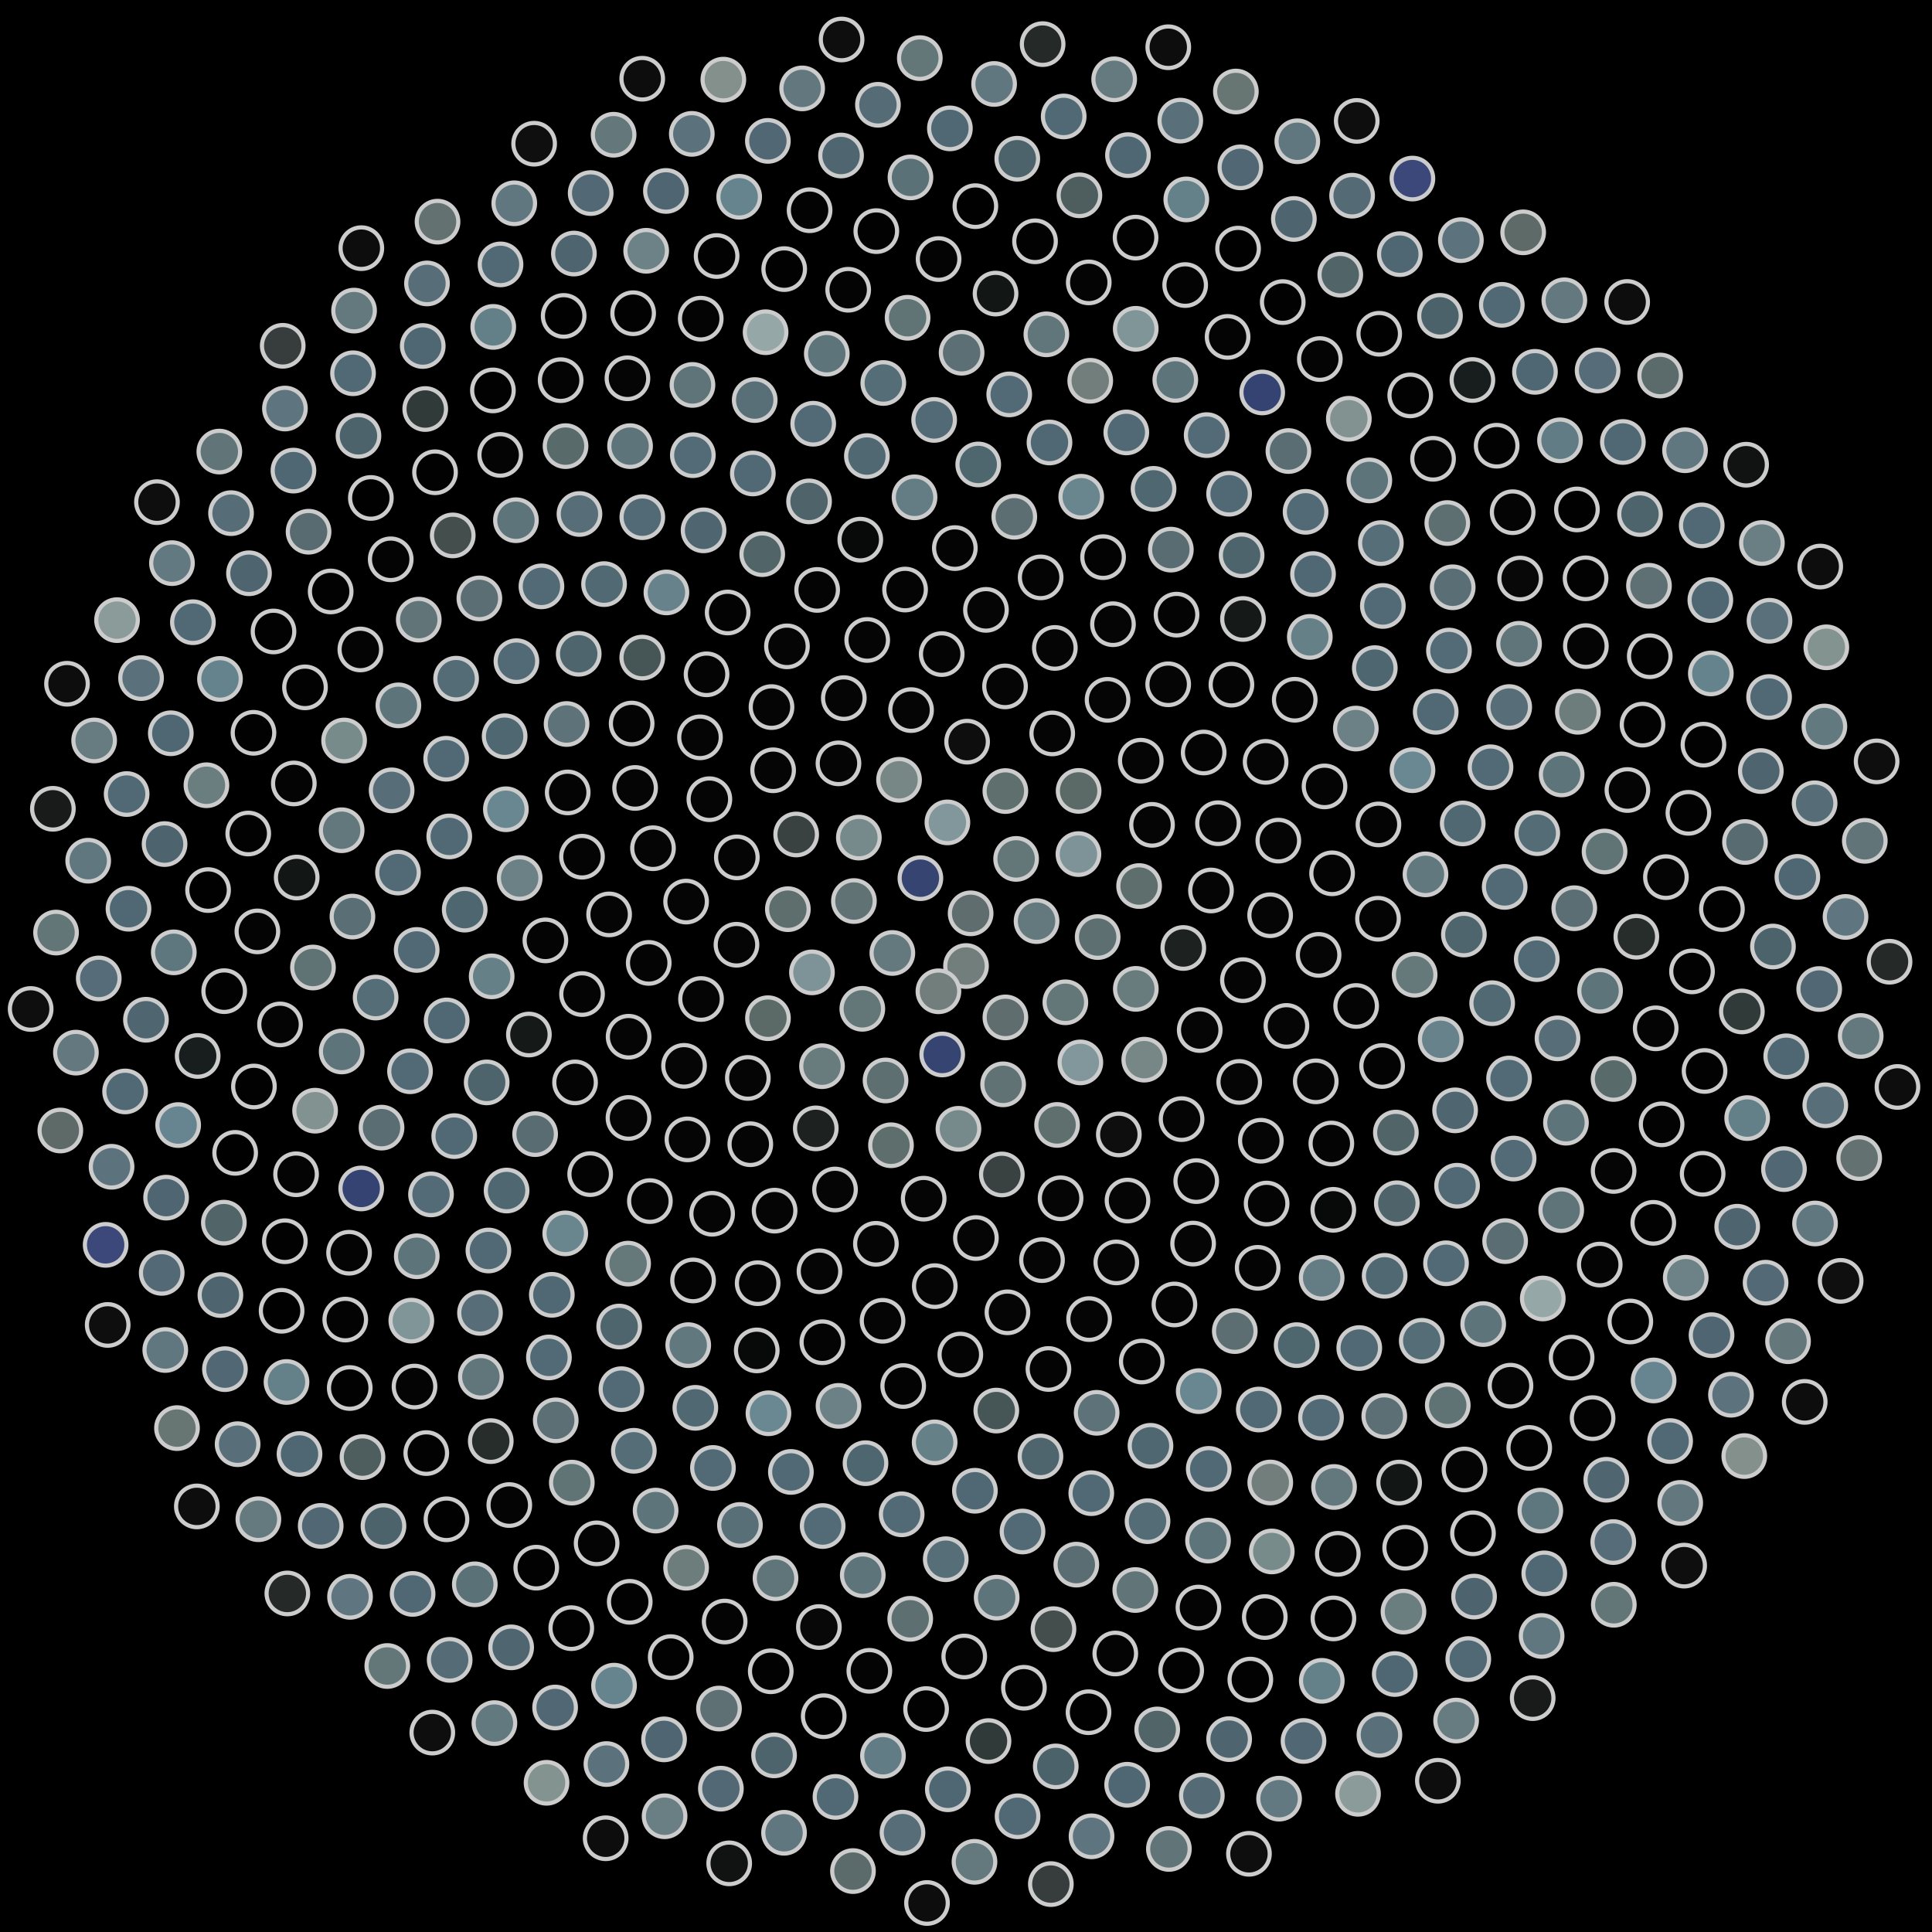<svg xmlns="http://www.w3.org/2000/svg" width="465.012" height="465.012"><rect width="100%" height="100%" fill="black"/><circle cx="232.51" cy="232.51" r="5" fill="rgb(114,126,123)" stroke="#ccc" stroke-width="1"/><circle cx="225.87" cy="238.59" r="5" fill="rgb(114,126,123)" stroke="#ccc" stroke-width="1"/><circle cx="233.62" cy="219.83" r="5" fill="rgb(95,109,110)" stroke="#ccc" stroke-width="1"/><circle cx="241.99" cy="244.88" r="5" fill="rgb(95,109,110)" stroke="#ccc" stroke-width="1"/><circle cx="214.78" cy="229.37" r="5" fill="rgb(100,121,125)" stroke="#ccc" stroke-width="1"/><circle cx="249.49" cy="221.70" r="5" fill="rgb(100,121,125)" stroke="#ccc" stroke-width="1"/><circle cx="226.78" cy="253.80" r="5" fill="rgb(54,68,113)" stroke="#ccc" stroke-width="1"/><circle cx="221.53" cy="211.37" r="5" fill="rgb(54,68,113)" stroke="#ccc" stroke-width="1"/><circle cx="256.42" cy="241.24" r="5" fill="rgb(99,118,120)" stroke="#ccc" stroke-width="1"/><circle cx="207.55" cy="242.81" r="5" fill="rgb(99,118,120)" stroke="#ccc" stroke-width="1"/><circle cx="244.57" cy="206.73" r="5" fill="rgb(99,118,120)" stroke="#ccc" stroke-width="1"/><circle cx="241.44" cy="260.99" r="5" fill="rgb(96,114,116)" stroke="#ccc" stroke-width="1"/><circle cx="205.53" cy="216.87" r="5" fill="rgb(96,114,116)" stroke="#ccc" stroke-width="1"/><circle cx="264.20" cy="225.54" r="5" fill="rgb(93,111,112)" stroke="#ccc" stroke-width="1"/><circle cx="213.14" cy="260.05" r="5" fill="rgb(93,111,112)" stroke="#ccc" stroke-width="1"/><circle cx="228.03" cy="197.94" r="5" fill="rgb(129,151,155)" stroke="#ccc" stroke-width="1"/><circle cx="260.03" cy="255.71" r="5" fill="rgb(129,151,155)" stroke="#ccc" stroke-width="1"/><circle cx="195.43" cy="234.04" r="5" fill="rgb(125,147,151)" stroke="#ccc" stroke-width="1"/><circle cx="259.57" cy="205.57" r="5" fill="rgb(125,147,151)" stroke="#ccc" stroke-width="1"/><circle cx="230.69" cy="271.69" r="5" fill="rgb(118,137,139)" stroke="#ccc" stroke-width="1"/><circle cx="206.72" cy="201.60" r="5" fill="rgb(118,137,139)" stroke="#ccc" stroke-width="1"/><circle cx="273.38" cy="238.01" r="5" fill="rgb(105,124,125)" stroke="#ccc" stroke-width="1"/><circle cx="197.85" cy="256.62" r="5" fill="rgb(105,124,125)" stroke="#ccc" stroke-width="1"/><circle cx="241.98" cy="190.40" r="5" fill="rgb(94,111,110)" stroke="#ccc" stroke-width="1"/><circle cx="254.43" cy="270.76" r="5" fill="rgb(94,111,110)" stroke="#ccc" stroke-width="1"/><circle cx="189.63" cy="218.83" r="5" fill="rgb(94,110,109)" stroke="#ccc" stroke-width="1"/><circle cx="274.17" cy="213.26" r="5" fill="rgb(94,110,109)" stroke="#ccc" stroke-width="1"/><circle cx="214.45" cy="275.65" r="5" fill="rgb(94,110,109)" stroke="#ccc" stroke-width="1"/><circle cx="216.39" cy="187.69" r="5" fill="rgb(119,135,134)" stroke="#ccc" stroke-width="1"/><circle cx="275.41" cy="255.05" r="5" fill="rgb(119,135,134)" stroke="#ccc" stroke-width="1"/><circle cx="184.84" cy="245.07" r="5" fill="rgb(91,105,103)" stroke="#ccc" stroke-width="1"/><circle cx="259.61" cy="190.36" r="5" fill="rgb(91,105,103)" stroke="#ccc" stroke-width="1"/><circle cx="241.13" cy="282.68" r="5" fill="rgb(57,66,65)" stroke="#ccc" stroke-width="1"/><circle cx="191.63" cy="200.85" r="5" fill="rgb(57,66,65)" stroke="#ccc" stroke-width="1"/><circle cx="284.81" cy="228.17" r="5" fill="rgb(29,34,32)" stroke="#ccc" stroke-width="1"/><circle cx="196.35" cy="271.59" r="5" fill="rgb(29,34,32)" stroke="#ccc" stroke-width="1"/><circle cx="232.77" cy="178.51" r="5" fill="rgb(13,14,13)" stroke="#ccc" stroke-width="1"/><circle cx="269.29" cy="273.05" r="5" fill="rgb(13,14,13)" stroke="#ccc" stroke-width="1"/><circle cx="177.26" cy="227.39" r="5" fill="rgb(5,5,5)" stroke="#ccc" stroke-width="1"/><circle cx="277.28" cy="198.53" r="5" fill="rgb(5,5,5)" stroke="#ccc" stroke-width="1"/><circle cx="222.32" cy="288.51" r="5" fill="rgb(5,5,5)" stroke="#ccc" stroke-width="1"/><circle cx="201.81" cy="183.73" r="5" fill="rgb(5,5,5)" stroke="#ccc" stroke-width="1"/><circle cx="288.76" cy="247.92" r="5" fill="rgb(5,5,5)" stroke="#ccc" stroke-width="1"/><circle cx="180.00" cy="259.45" r="5" fill="rgb(5,5,5)" stroke="#ccc" stroke-width="1"/><circle cx="253.26" cy="176.53" r="5" fill="rgb(5,5,5)" stroke="#ccc" stroke-width="1"/><circle cx="255.27" cy="288.42" r="5" fill="rgb(5,5,5)" stroke="#ccc" stroke-width="1"/><circle cx="177.35" cy="206.36" r="5" fill="rgb(5,5,5)" stroke="#ccc" stroke-width="1"/><circle cx="291.47" cy="214.33" r="5" fill="rgb(5,5,5)" stroke="#ccc" stroke-width="1"/><circle cx="200.98" cy="286.30" r="5" fill="rgb(5,5,5)" stroke="#ccc" stroke-width="1"/><circle cx="219.28" cy="170.91" r="5" fill="rgb(5,5,5)" stroke="#ccc" stroke-width="1"/><circle cx="284.39" cy="269.36" r="5" fill="rgb(5,5,5)" stroke="#ccc" stroke-width="1"/><circle cx="168.73" cy="240.45" r="5" fill="rgb(5,5,5)" stroke="#ccc" stroke-width="1"/><circle cx="274.57" cy="183.09" r="5" fill="rgb(5,5,5)" stroke="#ccc" stroke-width="1"/><circle cx="234.89" cy="297.98" r="5" fill="rgb(5,5,5)" stroke="#ccc" stroke-width="1"/><circle cx="186.08" cy="185.40" r="5" fill="rgb(5,5,5)" stroke="#ccc" stroke-width="1"/><circle cx="299.16" cy="235.91" r="5" fill="rgb(5,5,5)" stroke="#ccc" stroke-width="1"/><circle cx="180.59" cy="275.40" r="5" fill="rgb(5,5,5)" stroke="#ccc" stroke-width="1"/><circle cx="241.90" cy="165.21" r="5" fill="rgb(5,5,5)" stroke="#ccc" stroke-width="1"/><circle cx="271.38" cy="288.96" r="5" fill="rgb(5,5,5)" stroke="#ccc" stroke-width="1"/><circle cx="165.14" cy="217.00" r="5" fill="rgb(5,5,5)" stroke="#ccc" stroke-width="1"/><circle cx="293.16" cy="198.14" r="5" fill="rgb(5,5,5)" stroke="#ccc" stroke-width="1"/><circle cx="210.82" cy="299.37" r="5" fill="rgb(5,5,5)" stroke="#ccc" stroke-width="1"/><circle cx="203.10" cy="168.03" r="5" fill="rgb(5,5,5)" stroke="#ccc" stroke-width="1"/><circle cx="298.27" cy="260.41" r="5" fill="rgb(5,5,5)" stroke="#ccc" stroke-width="1"/><circle cx="164.64" cy="256.54" r="5" fill="rgb(5,5,5)" stroke="#ccc" stroke-width="1"/><circle cx="266.58" cy="168.44" r="5" fill="rgb(5,5,5)" stroke="#ccc" stroke-width="1"/><circle cx="250.80" cy="303.30" r="5" fill="rgb(5,5,5)" stroke="#ccc" stroke-width="1"/><circle cx="170.74" cy="192.36" r="5" fill="rgb(5,5,5)" stroke="#ccc" stroke-width="1"/><circle cx="305.71" cy="220.29" r="5" fill="rgb(5,5,5)" stroke="#ccc" stroke-width="1"/><circle cx="186.44" cy="291.39" r="5" fill="rgb(5,5,5)" stroke="#ccc" stroke-width="1"/><circle cx="226.66" cy="157.43" r="5" fill="rgb(4,4,4)" stroke="#ccc" stroke-width="1"/><circle cx="287.92" cy="284.28" r="5" fill="rgb(4,4,4)" stroke="#ccc" stroke-width="1"/><circle cx="156.14" cy="231.76" r="5" fill="rgb(4,4,4)" stroke="#ccc" stroke-width="1"/><circle cx="289.71" cy="181.12" r="5" fill="rgb(4,4,4)" stroke="#ccc" stroke-width="1"/><circle cx="224.99" cy="309.56" r="5" fill="rgb(5,5,5)" stroke="#ccc" stroke-width="1"/><circle cx="185.69" cy="170.19" r="5" fill="rgb(5,5,5)" stroke="#ccc" stroke-width="1"/><circle cx="309.63" cy="246.93" r="5" fill="rgb(5,5,5)" stroke="#ccc" stroke-width="1"/><circle cx="165.46" cy="274.24" r="5" fill="rgb(5,5,5)" stroke="#ccc" stroke-width="1"/><circle cx="253.89" cy="155.95" r="5" fill="rgb(5,5,5)" stroke="#ccc" stroke-width="1"/><circle cx="268.68" cy="303.85" r="5" fill="rgb(5,5,5)" stroke="#ccc" stroke-width="1"/><circle cx="157.17" cy="204.16" r="5" fill="rgb(5,5,5)" stroke="#ccc" stroke-width="1"/><circle cx="307.68" cy="202.33" r="5" fill="rgb(5,5,5)" stroke="#ccc" stroke-width="1"/><circle cx="197.24" cy="305.98" r="5" fill="rgb(5,5,5)" stroke="#ccc" stroke-width="1"/><circle cx="208.73" cy="154.03" r="5" fill="rgb(5,5,5)" stroke="#ccc" stroke-width="1"/><circle cx="303.47" cy="274.56" r="5" fill="rgb(5,5,5)" stroke="#ccc" stroke-width="1"/><circle cx="151.30" cy="249.53" r="5" fill="rgb(5,5,5)" stroke="#ccc" stroke-width="1"/><circle cx="281.17" cy="164.70" r="5" fill="rgb(5,5,5)" stroke="#ccc" stroke-width="1"/><circle cx="242.48" cy="315.86" r="5" fill="rgb(5,5,5)" stroke="#ccc" stroke-width="1"/><circle cx="168.48" cy="177.47" r="5" fill="rgb(5,5,5)" stroke="#ccc" stroke-width="1"/><circle cx="317.37" cy="229.83" r="5" fill="rgb(5,5,5)" stroke="#ccc" stroke-width="1"/><circle cx="171.40" cy="292.14" r="5" fill="rgb(5,5,5)" stroke="#ccc" stroke-width="1"/><circle cx="237.31" cy="146.79" r="5" fill="rgb(5,5,5)" stroke="#ccc" stroke-width="1"/><circle cx="287.17" cy="299.32" r="5" fill="rgb(5,5,5)" stroke="#ccc" stroke-width="1"/><circle cx="146.61" cy="220.09" r="5" fill="rgb(5,5,5)" stroke="#ccc" stroke-width="1"/><circle cx="304.62" cy="183.37" r="5" fill="rgb(5,5,5)" stroke="#ccc" stroke-width="1"/><circle cx="212.42" cy="317.90" r="5" fill="rgb(5,5,5)" stroke="#ccc" stroke-width="1"/><circle cx="189.41" cy="155.57" r="5" fill="rgb(5,5,5)" stroke="#ccc" stroke-width="1"/><circle cx="316.69" cy="260.27" r="5" fill="rgb(5,5,5)" stroke="#ccc" stroke-width="1"/><circle cx="151.27" cy="269.08" r="5" fill="rgb(5,5,5)" stroke="#ccc" stroke-width="1"/><circle cx="267.88" cy="150.24" r="5" fill="rgb(5,5,5)" stroke="#ccc" stroke-width="1"/><circle cx="262.14" cy="317.49" r="5" fill="rgb(5,5,5)" stroke="#ccc" stroke-width="1"/><circle cx="152.86" cy="189.65" r="5" fill="rgb(5,5,5)" stroke="#ccc" stroke-width="1"/><circle cx="320.62" cy="210.20" r="5" fill="rgb(4,4,4)" stroke="#ccc" stroke-width="1"/><circle cx="182.36" cy="308.85" r="5" fill="rgb(4,4,4)" stroke="#ccc" stroke-width="1"/><circle cx="217.84" cy="141.90" r="5" fill="rgb(4,4,4)" stroke="#ccc" stroke-width="1"/><circle cx="304.86" cy="289.68" r="5" fill="rgb(4,4,4)" stroke="#ccc" stroke-width="1"/><circle cx="140.09" cy="239.26" r="5" fill="rgb(4,4,4)" stroke="#ccc" stroke-width="1"/><circle cx="296.39" cy="164.79" r="5" fill="rgb(4,4,4)" stroke="#ccc" stroke-width="1"/><circle cx="231.14" cy="326.03" r="5" fill="rgb(4,4,4)" stroke="#ccc" stroke-width="1"/><circle cx="170.06" cy="162.30" r="5" fill="rgb(4,4,4)" stroke="#ccc" stroke-width="1"/><circle cx="326.41" cy="242.13" r="5" fill="rgb(4,4,4)" stroke="#ccc" stroke-width="1"/><circle cx="156.42" cy="289.09" r="5" fill="rgb(4,4,4)" stroke="#ccc" stroke-width="1"/><circle cx="250.47" cy="138.97" r="5" fill="rgb(4,4,4)" stroke="#ccc" stroke-width="1"/><circle cx="282.67" cy="313.97" r="5" fill="rgb(4,4,4)" stroke="#ccc" stroke-width="1"/><circle cx="140.08" cy="206.20" r="5" fill="rgb(4,4,4)" stroke="#ccc" stroke-width="1"/><circle cx="318.80" cy="189.28" r="5" fill="rgb(4,4,4)" stroke="#ccc" stroke-width="1"/><circle cx="197.93" cy="323.06" r="5" fill="rgb(4,4,4)" stroke="#ccc" stroke-width="1"/><circle cx="196.68" cy="141.99" r="5" fill="rgb(4,4,4)" stroke="#ccc" stroke-width="1"/><circle cx="320.44" cy="275.23" r="5" fill="rgb(4,4,4)" stroke="#ccc" stroke-width="1"/><circle cx="138.41" cy="260.52" r="5" fill="rgb(4,4,4)" stroke="#ccc" stroke-width="1"/><circle cx="283.18" cy="147.94" r="5" fill="rgb(4,4,4)" stroke="#ccc" stroke-width="1"/><circle cx="252.35" cy="329.50" r="5" fill="rgb(4,4,4)" stroke="#ccc" stroke-width="1"/><circle cx="152.03" cy="174.15" r="5" fill="rgb(4,4,4)" stroke="#ccc" stroke-width="1"/><circle cx="331.67" cy="221.13" r="5" fill="rgb(4,4,4)" stroke="#ccc" stroke-width="1"/><circle cx="166.81" cy="308.19" r="5" fill="rgb(4,4,4)" stroke="#ccc" stroke-width="1"/><circle cx="229.82" cy="131.92" r="5" fill="rgb(4,4,4)" stroke="#ccc" stroke-width="1"/><circle cx="302.71" cy="305.15" r="5" fill="rgb(4,4,4)" stroke="#ccc" stroke-width="1"/><circle cx="131.27" cy="226.34" r="5" fill="rgb(4,4,4)" stroke="#ccc" stroke-width="1"/><circle cx="311.63" cy="168.42" r="5" fill="rgb(4,4,4)" stroke="#ccc" stroke-width="1"/><circle cx="217.39" cy="333.60" r="5" fill="rgb(3,3,3)" stroke="#ccc" stroke-width="1"/><circle cx="175.14" cy="147.42" r="5" fill="rgb(3,3,3)" stroke="#ccc" stroke-width="1"/><circle cx="332.66" cy="256.58" r="5" fill="rgb(3,3,3)" stroke="#ccc" stroke-width="1"/><circle cx="142.05" cy="282.60" r="5" fill="rgb(3,3,3)" stroke="#ccc" stroke-width="1"/><circle cx="265.50" cy="134.10" r="5" fill="rgb(3,3,3)" stroke="#ccc" stroke-width="1"/><circle cx="274.81" cy="327.71" r="5" fill="rgb(3,3,3)" stroke="#ccc" stroke-width="1"/><circle cx="136.64" cy="190.73" r="5" fill="rgb(4,4,4)" stroke="#ccc" stroke-width="1"/><circle cx="331.78" cy="198.43" r="5" fill="rgb(4,4,4)" stroke="#ccc" stroke-width="1"/><circle cx="182.14" cy="325.03" r="5" fill="rgb(8,10,9)" stroke="#ccc" stroke-width="1"/><circle cx="207.06" cy="129.89" r="5" fill="rgb(8,10,9)" stroke="#ccc" stroke-width="1"/><circle cx="320.91" cy="291.19" r="5" fill="rgb(8,10,9)" stroke="#ccc" stroke-width="1"/><circle cx="127.30" cy="249.00" r="5" fill="rgb(21,26,25)" stroke="#ccc" stroke-width="1"/><circle cx="299.17" cy="148.98" r="5" fill="rgb(21,26,25)" stroke="#ccc" stroke-width="1"/><circle cx="239.80" cy="339.51" r="5" fill="rgb(70,85,85)" stroke="#ccc" stroke-width="1"/><circle cx="154.58" cy="158.27" r="5" fill="rgb(70,85,85)" stroke="#ccc" stroke-width="1"/><circle cx="340.49" cy="234.61" r="5" fill="rgb(101,120,122)" stroke="#ccc" stroke-width="1"/><circle cx="151.18" cy="304.14" r="5" fill="rgb(101,120,122)" stroke="#ccc" stroke-width="1"/><circle cx="244.13" cy="124.38" r="5" fill="rgb(92,110,113)" stroke="#ccc" stroke-width="1"/><circle cx="297.20" cy="320.38" r="5" fill="rgb(92,110,113)" stroke="#ccc" stroke-width="1"/><circle cx="125.08" cy="211.33" r="5" fill="rgb(108,129,133)" stroke="#ccc" stroke-width="1"/><circle cx="326.33" cy="175.36" r="5" fill="rgb(108,129,133)" stroke="#ccc" stroke-width="1"/><circle cx="201.82" cy="338.38" r="5" fill="rgb(108,129,133)" stroke="#ccc" stroke-width="1"/><circle cx="183.46" cy="133.38" r="5" fill="rgb(81,100,103)" stroke="#ccc" stroke-width="1"/><circle cx="335.97" cy="272.60" r="5" fill="rgb(81,100,103)" stroke="#ccc" stroke-width="1"/><circle cx="128.80" cy="272.97" r="5" fill="rgb(88,108,113)" stroke="#ccc" stroke-width="1"/><circle cx="281.81" cy="132.29" r="5" fill="rgb(88,108,113)" stroke="#ccc" stroke-width="1"/><circle cx="263.95" cy="340.05" r="5" fill="rgb(93,115,121)" stroke="#ccc" stroke-width="1"/><circle cx="136.37" cy="174.26" r="5" fill="rgb(93,115,121)" stroke="#ccc" stroke-width="1"/><circle cx="343.10" cy="210.45" r="5" fill="rgb(97,120,127)" stroke="#ccc" stroke-width="1"/><circle cx="165.65" cy="323.76" r="5" fill="rgb(97,120,127)" stroke="#ccc" stroke-width="1"/><circle cx="220.12" cy="119.70" r="5" fill="rgb(100,125,132)" stroke="#ccc" stroke-width="1"/><circle cx="318.11" cy="307.56" r="5" fill="rgb(100,125,132)" stroke="#ccc" stroke-width="1"/><circle cx="118.34" cy="235.00" r="5" fill="rgb(102,128,136)" stroke="#ccc" stroke-width="1"/><circle cx="315.26" cy="153.30" r="5" fill="rgb(102,128,136)" stroke="#ccc" stroke-width="1"/><circle cx="224.96" cy="347.16" r="5" fill="rgb(102,128,136)" stroke="#ccc" stroke-width="1"/><circle cx="160.40" cy="142.59" r="5" fill="rgb(104,130,139)" stroke="#ccc" stroke-width="1"/><circle cx="346.76" cy="250.15" r="5" fill="rgb(104,130,139)" stroke="#ccc" stroke-width="1"/><circle cx="136.05" cy="296.86" r="5" fill="rgb(105,133,142)" stroke="#ccc" stroke-width="1"/><circle cx="260.24" cy="119.56" r="5" fill="rgb(105,133,142)" stroke="#ccc" stroke-width="1"/><circle cx="288.52" cy="334.83" r="5" fill="rgb(105,135,144)" stroke="#ccc" stroke-width="1"/><circle cx="121.76" cy="194.78" r="5" fill="rgb(105,135,144)" stroke="#ccc" stroke-width="1"/><circle cx="339.97" cy="185.38" r="5" fill="rgb(106,136,146)" stroke="#ccc" stroke-width="1"/><circle cx="184.96" cy="340.16" r="5" fill="rgb(106,136,146)" stroke="#ccc" stroke-width="1"/><circle cx="194.73" cy="120.68" r="5" fill="rgb(78,100,106)" stroke="#ccc" stroke-width="1"/><circle cx="336.20" cy="289.61" r="5" fill="rgb(78,100,106)" stroke="#ccc" stroke-width="1"/><circle cx="117.14" cy="260.52" r="5" fill="rgb(78,100,108)" stroke="#ccc" stroke-width="1"/><circle cx="298.84" cy="133.64" r="5" fill="rgb(78,100,108)" stroke="#ccc" stroke-width="1"/><circle cx="250.43" cy="350.55" r="5" fill="rgb(78,101,109)" stroke="#ccc" stroke-width="1"/><circle cx="139.29" cy="157.36" r="5" fill="rgb(78,101,109)" stroke="#ccc" stroke-width="1"/><circle cx="352.34" cy="224.93" r="5" fill="rgb(79,101,109)" stroke="#ccc" stroke-width="1"/><circle cx="149.03" cy="319.28" r="5" fill="rgb(79,101,109)" stroke="#ccc" stroke-width="1"/><circle cx="235.45" cy="111.79" r="5" fill="rgb(78,102,110)" stroke="#ccc" stroke-width="1"/><circle cx="312.09" cy="323.76" r="5" fill="rgb(78,102,110)" stroke="#ccc" stroke-width="1"/><circle cx="111.85" cy="218.94" r="5" fill="rgb(78,102,111)" stroke="#ccc" stroke-width="1"/><circle cx="330.90" cy="160.81" r="5" fill="rgb(78,102,111)" stroke="#ccc" stroke-width="1"/><circle cx="208.32" cy="352.17" r="5" fill="rgb(78,102,111)" stroke="#ccc" stroke-width="1"/><circle cx="169.34" cy="127.65" r="5" fill="rgb(79,102,112)" stroke="#ccc" stroke-width="1"/><circle cx="350.23" cy="267.25" r="5" fill="rgb(79,102,112)" stroke="#ccc" stroke-width="1"/><circle cx="121.93" cy="286.55" r="5" fill="rgb(79,103,113)" stroke="#ccc" stroke-width="1"/><circle cx="277.65" cy="117.66" r="5" fill="rgb(79,103,113)" stroke="#ccc" stroke-width="1"/><circle cx="276.91" cy="347.99" r="5" fill="rgb(79,103,113)" stroke="#ccc" stroke-width="1"/><circle cx="121.46" cy="177.20" r="5" fill="rgb(79,103,113)" stroke="#ccc" stroke-width="1"/><circle cx="352.06" cy="198.19" r="5" fill="rgb(80,104,114)" stroke="#ccc" stroke-width="1"/><circle cx="167.36" cy="338.85" r="5" fill="rgb(80,104,114)" stroke="#ccc" stroke-width="1"/><circle cx="208.65" cy="109.77" r="5" fill="rgb(80,104,114)" stroke="#ccc" stroke-width="1"/><circle cx="333.27" cy="307.08" r="5" fill="rgb(80,104,114)" stroke="#ccc" stroke-width="1"/><circle cx="107.51" cy="245.61" r="5" fill="rgb(80,104,115)" stroke="#ccc" stroke-width="1"/><circle cx="316.03" cy="138.17" r="5" fill="rgb(80,104,115)" stroke="#ccc" stroke-width="1"/><circle cx="234.65" cy="358.81" r="5" fill="rgb(80,104,115)" stroke="#ccc" stroke-width="1"/><circle cx="145.39" cy="140.59" r="5" fill="rgb(80,105,115)" stroke="#ccc" stroke-width="1"/><circle cx="359.15" cy="241.46" r="5" fill="rgb(80,105,115)" stroke="#ccc" stroke-width="1"/><circle cx="132.82" cy="311.65" r="5" fill="rgb(80,104,115)" stroke="#ccc" stroke-width="1"/><circle cx="252.60" cy="106.50" r="5" fill="rgb(80,104,115)" stroke="#ccc" stroke-width="1"/><circle cx="302.98" cy="339.26" r="5" fill="rgb(81,105,116)" stroke="#ccc" stroke-width="1"/><circle cx="108.13" cy="201.32" r="5" fill="rgb(81,105,116)" stroke="#ccc" stroke-width="1"/><circle cx="345.56" cy="171.33" r="5" fill="rgb(81,105,116)" stroke="#ccc" stroke-width="1"/><circle cx="190.36" cy="354.28" r="5" fill="rgb(81,105,116)" stroke="#ccc" stroke-width="1"/><circle cx="181.20" cy="113.96" r="5" fill="rgb(81,105,117)" stroke="#ccc" stroke-width="1"/><circle cx="350.70" cy="285.39" r="5" fill="rgb(81,105,117)" stroke="#ccc" stroke-width="1"/><circle cx="109.33" cy="273.45" r="5" fill="rgb(81,105,117)" stroke="#ccc" stroke-width="1"/><circle cx="295.83" cy="118.84" r="5" fill="rgb(81,105,117)" stroke="#ccc" stroke-width="1"/><circle cx="262.66" cy="359.39" r="5" fill="rgb(81,105,117)" stroke="#ccc" stroke-width="1"/><circle cx="124.30" cy="159.14" r="5" fill="rgb(81,106,117)" stroke="#ccc" stroke-width="1"/><circle cx="362.16" cy="213.47" r="5" fill="rgb(81,106,117)" stroke="#ccc" stroke-width="1"/><circle cx="149.57" cy="334.36" r="5" fill="rgb(81,106,117)" stroke="#ccc" stroke-width="1"/><circle cx="224.84" cy="101.07" r="5" fill="rgb(81,106,117)" stroke="#ccc" stroke-width="1"/><circle cx="327.16" cy="324.46" r="5" fill="rgb(81,105,117)" stroke="#ccc" stroke-width="1"/><circle cx="100.29" cy="228.64" r="5" fill="rgb(81,105,117)" stroke="#ccc" stroke-width="1"/><circle cx="332.84" cy="145.85" r="5" fill="rgb(81,106,117)" stroke="#ccc" stroke-width="1"/><circle cx="217.02" cy="364.48" r="5" fill="rgb(81,106,117)" stroke="#ccc" stroke-width="1"/><circle cx="154.60" cy="124.48" r="5" fill="rgb(81,106,117)" stroke="#ccc" stroke-width="1"/><circle cx="363.22" cy="259.59" r="5" fill="rgb(81,106,117)" stroke="#ccc" stroke-width="1"/><circle cx="117.56" cy="300.98" r="5" fill="rgb(81,105,117)" stroke="#ccc" stroke-width="1"/><circle cx="271.09" cy="104.08" r="5" fill="rgb(81,105,117)" stroke="#ccc" stroke-width="1"/><circle cx="290.93" cy="353.54" r="5" fill="rgb(81,105,117)" stroke="#ccc" stroke-width="1"/><circle cx="107.39" cy="182.62" r="5" fill="rgb(81,105,117)" stroke="#ccc" stroke-width="1"/><circle cx="358.75" cy="184.67" r="5" fill="rgb(81,106,117)" stroke="#ccc" stroke-width="1"/><circle cx="171.60" cy="353.32" r="5" fill="rgb(81,106,117)" stroke="#ccc" stroke-width="1"/><circle cx="195.73" cy="101.99" r="5" fill="rgb(82,106,117)" stroke="#ccc" stroke-width="1"/><circle cx="348.04" cy="304.06" r="5" fill="rgb(82,106,117)" stroke="#ccc" stroke-width="1"/><circle cx="98.69" cy="257.84" r="5" fill="rgb(82,106,117)" stroke="#ccc" stroke-width="1"/><circle cx="314.24" cy="123.19" r="5" fill="rgb(82,106,117)" stroke="#ccc" stroke-width="1"/><circle cx="246.11" cy="368.62" r="5" fill="rgb(82,106,117)" stroke="#ccc" stroke-width="1"/><circle cx="130.32" cy="141.13" r="5" fill="rgb(82,106,118)" stroke="#ccc" stroke-width="1"/><circle cx="369.88" cy="230.85" r="5" fill="rgb(82,106,118)" stroke="#ccc" stroke-width="1"/><circle cx="132.12" cy="326.72" r="5" fill="rgb(82,106,117)" stroke="#ccc" stroke-width="1"/><circle cx="242.91" cy="94.93" r="5" fill="rgb(82,106,117)" stroke="#ccc" stroke-width="1"/><circle cx="317.95" cy="341.21" r="5" fill="rgb(82,106,117)" stroke="#ccc" stroke-width="1"/><circle cx="95.79" cy="210.02" r="5" fill="rgb(82,106,117)" stroke="#ccc" stroke-width="1"/><circle cx="348.75" cy="156.58" r="5" fill="rgb(83,107,118)" stroke="#ccc" stroke-width="1"/><circle cx="198.01" cy="367.30" r="5" fill="rgb(83,107,118)" stroke="#ccc" stroke-width="1"/><circle cx="166.76" cy="109.56" r="5" fill="rgb(83,107,118)" stroke="#ccc" stroke-width="1"/><circle cx="364.31" cy="278.85" r="5" fill="rgb(83,107,118)" stroke="#ccc" stroke-width="1"/><circle cx="103.74" cy="287.48" r="5" fill="rgb(83,107,118)" stroke="#ccc" stroke-width="1"/><circle cx="290.43" cy="104.73" r="5" fill="rgb(83,107,118)" stroke="#ccc" stroke-width="1"/><circle cx="276.20" cy="366.13" r="5" fill="rgb(84,108,118)" stroke="#ccc" stroke-width="1"/><circle cx="109.78" cy="163.35" r="5" fill="rgb(84,108,118)" stroke="#ccc" stroke-width="1"/><circle cx="370.00" cy="200.54" r="5" fill="rgb(84,108,118)" stroke="#ccc" stroke-width="1"/><circle cx="152.56" cy="349.19" r="5" fill="rgb(85,109,119)" stroke="#ccc" stroke-width="1"/><circle cx="212.60" cy="92.18" r="5" fill="rgb(85,109,119)" stroke="#ccc" stroke-width="1"/><circle cx="342.20" cy="322.71" r="5" fill="rgb(85,109,119)" stroke="#ccc" stroke-width="1"/><circle cx="90.41" cy="240.10" r="5" fill="rgb(85,109,119)" stroke="#ccc" stroke-width="1"/><circle cx="332.36" cy="130.72" r="5" fill="rgb(86,110,120)" stroke="#ccc" stroke-width="1"/><circle cx="227.63" cy="375.29" r="5" fill="rgb(86,110,120)" stroke="#ccc" stroke-width="1"/><circle cx="139.47" cy="123.71" r="5" fill="rgb(87,110,120)" stroke="#ccc" stroke-width="1"/><circle cx="374.88" cy="249.92" r="5" fill="rgb(87,110,120)" stroke="#ccc" stroke-width="1"/><circle cx="115.53" cy="316.00" r="5" fill="rgb(87,110,120)" stroke="#ccc" stroke-width="1"/><circle cx="262.41" cy="91.65" r="5" fill="rgb(114,126,123)" stroke="#ccc" stroke-width="1"/><circle cx="305.74" cy="356.82" r="5" fill="rgb(114,126,123)" stroke="#ccc" stroke-width="1"/><circle cx="94.26" cy="190.23" r="5" fill="rgb(87,110,120)" stroke="#ccc" stroke-width="1"/><circle cx="363.25" cy="170.18" r="5" fill="rgb(87,110,120)" stroke="#ccc" stroke-width="1"/><circle cx="178.10" cy="367.04" r="5" fill="rgb(89,111,120)" stroke="#ccc" stroke-width="1"/><circle cx="181.65" cy="96.29" r="5" fill="rgb(89,111,120)" stroke="#ccc" stroke-width="1"/><circle cx="362.27" cy="298.72" r="5" fill="rgb(90,109,115)" stroke="#ccc" stroke-width="1"/><circle cx="91.83" cy="271.41" r="5" fill="rgb(90,109,115)" stroke="#ccc" stroke-width="1"/><circle cx="310.11" cy="108.56" r="5" fill="rgb(89,109,115)" stroke="#ccc" stroke-width="1"/><circle cx="259.06" cy="376.59" r="5" fill="rgb(89,109,115)" stroke="#ccc" stroke-width="1"/><circle cx="115.38" cy="144.03" r="5" fill="rgb(90,110,116)" stroke="#ccc" stroke-width="1"/><circle cx="378.91" cy="218.60" r="5" fill="rgb(90,110,116)" stroke="#ccc" stroke-width="1"/><circle cx="133.76" cy="341.86" r="5" fill="rgb(91,111,117)" stroke="#ccc" stroke-width="1"/><circle cx="231.45" cy="84.90" r="5" fill="rgb(91,111,117)" stroke="#ccc" stroke-width="1"/><circle cx="333.18" cy="340.83" r="5" fill="rgb(91,111,117)" stroke="#ccc" stroke-width="1"/><circle cx="84.83" cy="220.61" r="5" fill="rgb(90,111,117)" stroke="#ccc" stroke-width="1"/><circle cx="349.65" cy="141.35" r="5" fill="rgb(90,111,117)" stroke="#ccc" stroke-width="1"/><circle cx="207.66" cy="379.12" r="5" fill="rgb(94,116,123)" stroke="#ccc" stroke-width="1"/><circle cx="151.65" cy="107.38" r="5" fill="rgb(94,116,123)" stroke="#ccc" stroke-width="1"/><circle cx="376.91" cy="270.22" r="5" fill="rgb(94,116,123)" stroke="#ccc" stroke-width="1"/><circle cx="100.31" cy="302.37" r="5" fill="rgb(94,116,123)" stroke="#ccc" stroke-width="1"/><circle cx="282.88" cy="91.44" r="5" fill="rgb(94,116,123)" stroke="#ccc" stroke-width="1"/><circle cx="290.76" cy="370.80" r="5" fill="rgb(94,116,123)" stroke="#ccc" stroke-width="1"/><circle cx="95.89" cy="169.77" r="5" fill="rgb(94,116,123)" stroke="#ccc" stroke-width="1"/><circle cx="375.87" cy="186.40" r="5" fill="rgb(94,116,123)" stroke="#ccc" stroke-width="1"/><circle cx="157.80" cy="363.58" r="5" fill="rgb(94,116,123)" stroke="#ccc" stroke-width="1"/><circle cx="199.00" cy="85.13" r="5" fill="rgb(93,116,123)" stroke="#ccc" stroke-width="1"/><circle cx="356.99" cy="318.69" r="5" fill="rgb(93,116,123)" stroke="#ccc" stroke-width="1"/><circle cx="82.24" cy="253.08" r="5" fill="rgb(93,116,122)" stroke="#ccc" stroke-width="1"/><circle cx="329.58" cy="115.63" r="5" fill="rgb(93,116,122)" stroke="#ccc" stroke-width="1"/><circle cx="239.89" cy="384.53" r="5" fill="rgb(93,116,122)" stroke="#ccc" stroke-width="1"/><circle cx="124.18" cy="125.21" r="5" fill="rgb(93,116,122)" stroke="#ccc" stroke-width="1"/><circle cx="385.12" cy="238.47" r="5" fill="rgb(93,116,122)" stroke="#ccc" stroke-width="1"/><circle cx="115.74" cy="331.38" r="5" fill="rgb(96,118,123)" stroke="#ccc" stroke-width="1"/><circle cx="251.85" cy="80.47" r="5" fill="rgb(96,118,123)" stroke="#ccc" stroke-width="1"/><circle cx="321.09" cy="357.90" r="5" fill="rgb(98,120,125)" stroke="#ccc" stroke-width="1"/><circle cx="82.23" cy="199.83" r="5" fill="rgb(98,120,125)" stroke="#ccc" stroke-width="1"/><circle cx="365.62" cy="154.95" r="5" fill="rgb(95,117,122)" stroke="#ccc" stroke-width="1"/><circle cx="186.66" cy="379.86" r="5" fill="rgb(95,117,122)" stroke="#ccc" stroke-width="1"/><circle cx="166.67" cy="92.65" r="5" fill="rgb(94,116,121)" stroke="#ccc" stroke-width="1"/><circle cx="375.77" cy="291.26" r="5" fill="rgb(94,116,121)" stroke="#ccc" stroke-width="1"/><circle cx="86.94" cy="286.05" r="5" fill="rgb(52,67,113)" stroke="#ccc" stroke-width="1"/><circle cx="303.80" cy="94.46" r="5" fill="rgb(52,67,113)" stroke="#ccc" stroke-width="1"/><circle cx="273.25" cy="382.70" r="5" fill="rgb(97,117,120)" stroke="#ccc" stroke-width="1"/><circle cx="100.79" cy="149.14" r="5" fill="rgb(97,117,120)" stroke="#ccc" stroke-width="1"/><circle cx="386.20" cy="204.95" r="5" fill="rgb(96,116,118)" stroke="#ccc" stroke-width="1"/><circle cx="137.63" cy="356.85" r="5" fill="rgb(96,116,118)" stroke="#ccc" stroke-width="1"/><circle cx="218.45" cy="76.48" r="5" fill="rgb(96,116,118)" stroke="#ccc" stroke-width="1"/><circle cx="348.46" cy="338.24" r="5" fill="rgb(95,114,116)" stroke="#ccc" stroke-width="1"/><circle cx="75.33" cy="232.87" r="5" fill="rgb(95,114,116)" stroke="#ccc" stroke-width="1"/><circle cx="348.35" cy="125.89" r="5" fill="rgb(93,111,112)" stroke="#ccc" stroke-width="1"/><circle cx="219.08" cy="389.63" r="5" fill="rgb(93,111,112)" stroke="#ccc" stroke-width="1"/><circle cx="136.12" cy="107.38" r="5" fill="rgb(89,106,106)" stroke="#ccc" stroke-width="1"/><circle cx="388.36" cy="259.70" r="5" fill="rgb(89,106,106)" stroke="#ccc" stroke-width="1"/><circle cx="99.00" cy="317.86" r="5" fill="rgb(128,149,151)" stroke="#ccc" stroke-width="1"/><circle cx="273.36" cy="79.14" r="5" fill="rgb(128,149,151)" stroke="#ccc" stroke-width="1"/><circle cx="306.10" cy="373.42" r="5" fill="rgb(120,139,139)" stroke="#ccc" stroke-width="1"/><circle cx="82.82" cy="178.23" r="5" fill="rgb(120,139,139)" stroke="#ccc" stroke-width="1"/><circle cx="379.78" cy="171.32" r="5" fill="rgb(108,125,124)" stroke="#ccc" stroke-width="1"/><circle cx="165.14" cy="377.34" r="5" fill="rgb(108,125,124)" stroke="#ccc" stroke-width="1"/><circle cx="184.27" cy="79.96" r="5" fill="rgb(149,167,167)" stroke="#ccc" stroke-width="1"/><circle cx="371.33" cy="312.53" r="5" fill="rgb(149,167,167)" stroke="#ccc" stroke-width="1"/><circle cx="75.84" cy="267.33" r="5" fill="rgb(130,146,145)" stroke="#ccc" stroke-width="1"/><circle cx="324.65" cy="100.79" r="5" fill="rgb(130,146,145)" stroke="#ccc" stroke-width="1"/><circle cx="253.56" cy="392.12" r="5" fill="rgb(67,78,77)" stroke="#ccc" stroke-width="1"/><circle cx="108.97" cy="128.87" r="5" fill="rgb(67,78,77)" stroke="#ccc" stroke-width="1"/><circle cx="393.85" cy="225.46" r="5" fill="rgb(38,45,43)" stroke="#ccc" stroke-width="1"/><circle cx="118.12" cy="346.86" r="5" fill="rgb(38,45,43)" stroke="#ccc" stroke-width="1"/><circle cx="239.62" cy="70.66" r="5" fill="rgb(18,22,20)" stroke="#ccc" stroke-width="1"/><circle cx="336.75" cy="356.84" r="5" fill="rgb(18,22,20)" stroke="#ccc" stroke-width="1"/><circle cx="71.41" cy="211.21" r="5" fill="rgb(18,22,20)" stroke="#ccc" stroke-width="1"/><circle cx="365.88" cy="139.25" r="5" fill="rgb(8,8,8)" stroke="#ccc" stroke-width="1"/><circle cx="197.10" cy="391.61" r="5" fill="rgb(8,8,8)" stroke="#ccc" stroke-width="1"/><circle cx="151.02" cy="91.05" r="5" fill="rgb(5,5,5)" stroke="#ccc" stroke-width="1"/><circle cx="388.38" cy="281.84" r="5" fill="rgb(5,5,5)" stroke="#ccc" stroke-width="1"/><circle cx="84.02" cy="301.52" r="5" fill="rgb(4,4,4)" stroke="#ccc" stroke-width="1"/><circle cx="295.47" cy="81.09" r="5" fill="rgb(4,4,4)" stroke="#ccc" stroke-width="1"/><circle cx="288.45" cy="386.92" r="5" fill="rgb(4,4,4)" stroke="#ccc" stroke-width="1"/><circle cx="86.73" cy="156.32" r="5" fill="rgb(4,4,4)" stroke="#ccc" stroke-width="1"/><circle cx="391.70" cy="190.15" r="5" fill="rgb(4,4,4)" stroke="#ccc" stroke-width="1"/><circle cx="143.60" cy="371.47" r="5" fill="rgb(4,4,4)" stroke="#ccc" stroke-width="1"/><circle cx="204.15" cy="69.74" r="5" fill="rgb(4,4,4)" stroke="#ccc" stroke-width="1"/><circle cx="363.56" cy="333.52" r="5" fill="rgb(4,4,4)" stroke="#ccc" stroke-width="1"/><circle cx="67.40" cy="246.57" r="5" fill="rgb(4,4,4)" stroke="#ccc" stroke-width="1"/><circle cx="344.92" cy="110.43" r="5" fill="rgb(4,4,4)" stroke="#ccc" stroke-width="1"/><circle cx="232.08" cy="398.70" r="5" fill="rgb(4,4,4)" stroke="#ccc" stroke-width="1"/><circle cx="120.39" cy="109.49" r="5" fill="rgb(4,4,4)" stroke="#ccc" stroke-width="1"/><circle cx="398.51" cy="247.51" r="5" fill="rgb(4,4,4)" stroke="#ccc" stroke-width="1"/><circle cx="99.77" cy="333.73" r="5" fill="rgb(4,4,4)" stroke="#ccc" stroke-width="1"/><circle cx="262.05" cy="67.97" r="5" fill="rgb(4,4,4)" stroke="#ccc" stroke-width="1"/><circle cx="322.00" cy="373.99" r="5" fill="rgb(4,4,4)" stroke="#ccc" stroke-width="1"/><circle cx="70.72" cy="188.57" r="5" fill="rgb(4,4,4)" stroke="#ccc" stroke-width="1"/><circle cx="381.70" cy="155.51" r="5" fill="rgb(4,4,4)" stroke="#ccc" stroke-width="1"/><circle cx="174.42" cy="390.29" r="5" fill="rgb(4,4,4)" stroke="#ccc" stroke-width="1"/><circle cx="168.66" cy="76.70" r="5" fill="rgb(4,4,4)" stroke="#ccc" stroke-width="1"/><circle cx="385.04" cy="304.37" r="5" fill="rgb(4,4,4)" stroke="#ccc" stroke-width="1"/><circle cx="71.26" cy="282.63" r="5" fill="rgb(4,4,4)" stroke="#ccc" stroke-width="1"/><circle cx="317.67" cy="86.42" r="5" fill="rgb(4,4,4)" stroke="#ccc" stroke-width="1"/><circle cx="268.44" cy="397.98" r="5" fill="rgb(4,4,4)" stroke="#ccc" stroke-width="1"/><circle cx="94.04" cy="134.62" r="5" fill="rgb(4,4,4)" stroke="#ccc" stroke-width="1"/><circle cx="400.97" cy="211.12" r="5" fill="rgb(4,4,4)" stroke="#ccc" stroke-width="1"/><circle cx="122.58" cy="362.25" r="5" fill="rgb(4,4,4)" stroke="#ccc" stroke-width="1"/><circle cx="225.91" cy="62.35" r="5" fill="rgb(4,4,4)" stroke="#ccc" stroke-width="1"/><circle cx="352.48" cy="353.69" r="5" fill="rgb(4,4,4)" stroke="#ccc" stroke-width="1"/><circle cx="61.95" cy="224.18" r="5" fill="rgb(4,4,4)" stroke="#ccc" stroke-width="1"/><circle cx="364.08" cy="123.28" r="5" fill="rgb(4,4,4)" stroke="#ccc" stroke-width="1"/><circle cx="209.24" cy="402.15" r="5" fill="rgb(4,4,4)" stroke="#ccc" stroke-width="1"/><circle cx="134.94" cy="91.50" r="5" fill="rgb(4,4,4)" stroke="#ccc" stroke-width="1"/><circle cx="399.93" cy="270.62" r="5" fill="rgb(3,3,3)" stroke="#ccc" stroke-width="1"/><circle cx="83.10" cy="317.61" r="5" fill="rgb(3,3,3)" stroke="#ccc" stroke-width="1"/><circle cx="285.26" cy="68.61" r="5" fill="rgb(3,3,3)" stroke="#ccc" stroke-width="1"/><circle cx="304.42" cy="389.21" r="5" fill="rgb(3,3,3)" stroke="#ccc" stroke-width="1"/><circle cx="73.41" cy="165.44" r="5" fill="rgb(2,2,2)" stroke="#ccc" stroke-width="1"/><circle cx="395.34" cy="174.41" r="5" fill="rgb(2,2,2)" stroke="#ccc" stroke-width="1"/><circle cx="151.57" cy="385.54" r="5" fill="rgb(2,2,2)" stroke="#ccc" stroke-width="1"/><circle cx="188.75" cy="64.77" r="5" fill="rgb(2,2,2)" stroke="#ccc" stroke-width="1"/><circle cx="378.27" cy="326.76" r="5" fill="rgb(2,2,2)" stroke="#ccc" stroke-width="1"/><circle cx="61.12" cy="261.51" r="5" fill="rgb(2,2,2)" stroke="#ccc" stroke-width="1"/><circle cx="339.43" cy="95.17" r="5" fill="rgb(2,2,2)" stroke="#ccc" stroke-width="1"/><circle cx="246.45" cy="406.23" r="5" fill="rgb(2,2,2)" stroke="#ccc" stroke-width="1"/><circle cx="104.71" cy="113.67" r="5" fill="rgb(2,2,2)" stroke="#ccc" stroke-width="1"/><circle cx="407.25" cy="233.81" r="5" fill="rgb(2,2,2)" stroke="#ccc" stroke-width="1"/><circle cx="102.60" cy="349.74" r="5" fill="rgb(2,2,2)" stroke="#ccc" stroke-width="1"/><circle cx="249.12" cy="58.08" r="5" fill="rgb(2,2,2)" stroke="#ccc" stroke-width="1"/><circle cx="338.21" cy="372.53" r="5" fill="rgb(2,2,2)" stroke="#ccc" stroke-width="1"/><circle cx="59.75" cy="200.62" r="5" fill="rgb(2,2,2)" stroke="#ccc" stroke-width="1"/><circle cx="381.63" cy="139.20" r="5" fill="rgb(2,2,2)" stroke="#ccc" stroke-width="1"/><circle cx="185.51" cy="402.26" r="5" fill="rgb(2,2,2)" stroke="#ccc" stroke-width="1"/><circle cx="152.39" cy="75.39" r="5" fill="rgb(2,2,2)" stroke="#ccc" stroke-width="1"/><circle cx="397.93" cy="294.32" r="5" fill="rgb(2,2,2)" stroke="#ccc" stroke-width="1"/><circle cx="68.56" cy="298.75" r="5" fill="rgb(2,2,2)" stroke="#ccc" stroke-width="1"/><circle cx="308.74" cy="72.71" r="5" fill="rgb(2,2,2)" stroke="#ccc" stroke-width="1"/><circle cx="284.30" cy="402.05" r="5" fill="rgb(2,2,2)" stroke="#ccc" stroke-width="1"/><circle cx="79.59" cy="142.36" r="5" fill="rgb(2,2,2)" stroke="#ccc" stroke-width="1"/><circle cx="406.38" cy="195.64" r="5" fill="rgb(2,2,2)" stroke="#ccc" stroke-width="1"/><circle cx="129.07" cy="377.32" r="5" fill="rgb(2,2,2)" stroke="#ccc" stroke-width="1"/><circle cx="210.92" cy="55.63" r="5" fill="rgb(2,2,2)" stroke="#ccc" stroke-width="1"/><circle cx="368.07" cy="348.50" r="5" fill="rgb(2,2,2)" stroke="#ccc" stroke-width="1"/><circle cx="53.96" cy="238.56" r="5" fill="rgb(2,2,2)" stroke="#ccc" stroke-width="1"/><circle cx="360.23" cy="107.28" r="5" fill="rgb(2,2,2)" stroke="#ccc" stroke-width="1"/><circle cx="222.90" cy="411.35" r="5" fill="rgb(2,2,2)" stroke="#ccc" stroke-width="1"/><circle cx="118.64" cy="93.97" r="5" fill="rgb(2,2,2)" stroke="#ccc" stroke-width="1"/><circle cx="410.27" cy="257.77" r="5" fill="rgb(2,2,2)" stroke="#ccc" stroke-width="1"/><circle cx="84.18" cy="334.08" r="5" fill="rgb(2,2,2)" stroke="#ccc" stroke-width="1"/><circle cx="273.32" cy="57.19" r="5" fill="rgb(2,2,2)" stroke="#ccc" stroke-width="1"/><circle cx="320.94" cy="389.54" r="5" fill="rgb(2,2,2)" stroke="#ccc" stroke-width="1"/><circle cx="61.01" cy="176.38" r="5" fill="rgb(2,2,2)" stroke="#ccc" stroke-width="1"/><circle cx="397.08" cy="157.95" r="5" fill="rgb(2,2,2)" stroke="#ccc" stroke-width="1"/><circle cx="161.43" cy="398.85" r="5" fill="rgb(2,2,2)" stroke="#ccc" stroke-width="1"/><circle cx="172.48" cy="61.62" r="5" fill="rgb(2,2,2)" stroke="#ccc" stroke-width="1"/><circle cx="392.40" cy="318.07" r="5" fill="rgb(1,1,1)" stroke="#ccc" stroke-width="1"/><circle cx="56.60" cy="277.48" r="5" fill="rgb(1,1,1)" stroke="#ccc" stroke-width="1"/><circle cx="331.96" cy="80.33" r="5" fill="rgb(1,1,1)" stroke="#ccc" stroke-width="1"/><circle cx="262.00" cy="412.11" r="5" fill="rgb(1,1,1)" stroke="#ccc" stroke-width="1"/><circle cx="89.26" cy="119.85" r="5" fill="rgb(1,1,1)" stroke="#ccc" stroke-width="1"/><circle cx="414.45" cy="218.80" r="5" fill="rgb(1,1,1)" stroke="#ccc" stroke-width="1"/><circle cx="107.46" cy="365.68" r="5" fill="rgb(1,1,1)" stroke="#ccc" stroke-width="1"/><circle cx="234.76" cy="49.62" r="5" fill="rgb(1,1,1)" stroke="#ccc" stroke-width="1"/><circle cx="354.53" cy="369.05" r="5" fill="rgb(1,1,1)" stroke="#ccc" stroke-width="1"/><circle cx="50.08" cy="214.23" r="5" fill="rgb(1,1,1)" stroke="#ccc" stroke-width="1"/><circle cx="379.55" cy="122.62" r="5" fill="rgb(1,1,1)" stroke="#ccc" stroke-width="1"/><circle cx="198.26" cy="413.07" r="5" fill="rgb(1,1,1)" stroke="#ccc" stroke-width="1"/><circle cx="135.67" cy="76.04" r="5" fill="rgb(1,1,1)" stroke="#ccc" stroke-width="1"/><circle cx="409.81" cy="282.52" r="5" fill="rgb(1,1,1)" stroke="#ccc" stroke-width="1"/><circle cx="67.78" cy="315.49" r="5" fill="rgb(1,1,1)" stroke="#ccc" stroke-width="1"/><circle cx="297.99" cy="59.84" r="5" fill="rgb(1,1,1)" stroke="#ccc" stroke-width="1"/><circle cx="300.94" cy="404.26" r="5" fill="rgb(2,2,2)" stroke="#ccc" stroke-width="1"/><circle cx="65.83" cy="151.99" r="5" fill="rgb(2,2,2)" stroke="#ccc" stroke-width="1"/><circle cx="410.00" cy="179.23" r="5" fill="rgb(2,2,2)" stroke="#ccc" stroke-width="1"/><circle cx="137.50" cy="391.88" r="5" fill="rgb(2,2,2)" stroke="#ccc" stroke-width="1"/><circle cx="194.86" cy="50.60" r="5" fill="rgb(3,3,3)" stroke="#ccc" stroke-width="1"/><circle cx="383.32" cy="341.33" r="5" fill="rgb(3,3,3)" stroke="#ccc" stroke-width="1"/><circle cx="47.58" cy="254.16" r="5" fill="rgb(24,30,29)" stroke="#ccc" stroke-width="1"/><circle cx="354.39" cy="91.46" r="5" fill="rgb(24,30,29)" stroke="#ccc" stroke-width="1"/><circle cx="237.92" cy="419.06" r="5" fill="rgb(48,58,57)" stroke="#ccc" stroke-width="1"/><circle cx="102.35" cy="98.45" r="5" fill="rgb(48,58,57)" stroke="#ccc" stroke-width="1"/><circle cx="419.25" cy="243.45" r="5" fill="rgb(48,58,57)" stroke="#ccc" stroke-width="1"/><circle cx="87.25" cy="350.71" r="5" fill="rgb(78,93,93)" stroke="#ccc" stroke-width="1"/><circle cx="259.80" cy="47.01" r="5" fill="rgb(78,93,93)" stroke="#ccc" stroke-width="1"/><circle cx="337.80" cy="387.90" r="5" fill="rgb(106,125,127)" stroke="#ccc" stroke-width="1"/><circle cx="49.69" cy="189.00" r="5" fill="rgb(106,125,127)" stroke="#ccc" stroke-width="1"/><circle cx="396.89" cy="140.99" r="5" fill="rgb(94,112,115)" stroke="#ccc" stroke-width="1"/><circle cx="173.05" cy="411.23" r="5" fill="rgb(94,112,115)" stroke="#ccc" stroke-width="1"/><circle cx="155.53" cy="60.36" r="5" fill="rgb(108,130,134)" stroke="#ccc" stroke-width="1"/><circle cx="405.74" cy="307.53" r="5" fill="rgb(108,130,134)" stroke="#ccc" stroke-width="1"/><circle cx="53.88" cy="294.28" r="5" fill="rgb(81,100,103)" stroke="#ccc" stroke-width="1"/><circle cx="322.59" cy="66.11" r="5" fill="rgb(81,100,103)" stroke="#ccc" stroke-width="1"/><circle cx="278.53" cy="416.26" r="5" fill="rgb(81,100,103)" stroke="#ccc" stroke-width="1"/><circle cx="74.27" cy="127.98" r="5" fill="rgb(87,107,112)" stroke="#ccc" stroke-width="1"/><circle cx="420.00" cy="202.66" r="5" fill="rgb(87,107,112)" stroke="#ccc" stroke-width="1"/><circle cx="114.28" cy="381.33" r="5" fill="rgb(91,113,120)" stroke="#ccc" stroke-width="1"/><circle cx="219.14" cy="42.70" r="5" fill="rgb(91,113,120)" stroke="#ccc" stroke-width="1"/><circle cx="370.74" cy="363.58" r="5" fill="rgb(94,118,125)" stroke="#ccc" stroke-width="1"/><circle cx="41.83" cy="229.22" r="5" fill="rgb(94,118,125)" stroke="#ccc" stroke-width="1"/><circle cx="375.48" cy="105.98" r="5" fill="rgb(98,124,133)" stroke="#ccc" stroke-width="1"/><circle cx="212.52" cy="422.59" r="5" fill="rgb(98,124,133)" stroke="#ccc" stroke-width="1"/><circle cx="118.72" cy="78.68" r="5" fill="rgb(99,127,136)" stroke="#ccc" stroke-width="1"/><circle cx="420.53" cy="269.11" r="5" fill="rgb(99,127,136)" stroke="#ccc" stroke-width="1"/><circle cx="68.96" cy="332.63" r="5" fill="rgb(100,129,138)" stroke="#ccc" stroke-width="1"/><circle cx="285.53" cy="48.00" r="5" fill="rgb(100,129,138)" stroke="#ccc" stroke-width="1"/><circle cx="318.14" cy="404.56" r="5" fill="rgb(100,129,138)" stroke="#ccc" stroke-width="1"/><circle cx="52.95" cy="163.41" r="5" fill="rgb(101,131,140)" stroke="#ccc" stroke-width="1"/><circle cx="411.78" cy="162.09" r="5" fill="rgb(101,131,140)" stroke="#ccc" stroke-width="1"/><circle cx="147.79" cy="405.72" r="5" fill="rgb(101,132,142)" stroke="#ccc" stroke-width="1"/><circle cx="177.91" cy="47.36" r="5" fill="rgb(101,132,142)" stroke="#ccc" stroke-width="1"/><circle cx="398.01" cy="332.26" r="5" fill="rgb(102,133,144)" stroke="#ccc" stroke-width="1"/><circle cx="42.88" cy="270.79" r="5" fill="rgb(102,133,144)" stroke="#ccc" stroke-width="1"/><circle cx="346.59" cy="76.02" r="5" fill="rgb(76,98,106)" stroke="#ccc" stroke-width="1"/><circle cx="254.11" cy="425.16" r="5" fill="rgb(76,98,106)" stroke="#ccc" stroke-width="1"/><circle cx="86.28" cy="104.90" r="5" fill="rgb(77,99,107)" stroke="#ccc" stroke-width="1"/><circle cx="426.73" cy="227.82" r="5" fill="rgb(77,99,107)" stroke="#ccc" stroke-width="1"/><circle cx="92.30" cy="367.30" r="5" fill="rgb(77,99,108)" stroke="#ccc" stroke-width="1"/><circle cx="244.85" cy="38.20" r="5" fill="rgb(77,99,108)" stroke="#ccc" stroke-width="1"/><circle cx="354.79" cy="384.28" r="5" fill="rgb(77,99,109)" stroke="#ccc" stroke-width="1"/><circle cx="39.61" cy="203.16" r="5" fill="rgb(77,99,109)" stroke="#ccc" stroke-width="1"/><circle cx="394.73" cy="123.73" r="5" fill="rgb(77,100,109)" stroke="#ccc" stroke-width="1"/><circle cx="186.31" cy="422.50" r="5" fill="rgb(77,100,109)" stroke="#ccc" stroke-width="1"/><circle cx="138.13" cy="61.03" r="5" fill="rgb(78,100,110)" stroke="#ccc" stroke-width="1"/><circle cx="418.13" cy="295.26" r="5" fill="rgb(78,100,110)" stroke="#ccc" stroke-width="1"/><circle cx="53.05" cy="311.70" r="5" fill="rgb(78,101,111)" stroke="#ccc" stroke-width="1"/><circle cx="311.42" cy="52.70" r="5" fill="rgb(78,101,111)" stroke="#ccc" stroke-width="1"/><circle cx="295.84" cy="418.59" r="5" fill="rgb(78,101,112)" stroke="#ccc" stroke-width="1"/><circle cx="59.93" cy="137.98" r="5" fill="rgb(78,101,112)" stroke="#ccc" stroke-width="1"/><circle cx="423.81" cy="185.58" r="5" fill="rgb(78,101,112)" stroke="#ccc" stroke-width="1"/><circle cx="123.03" cy="396.50" r="5" fill="rgb(79,102,112)" stroke="#ccc" stroke-width="1"/><circle cx="202.43" cy="37.43" r="5" fill="rgb(79,102,112)" stroke="#ccc" stroke-width="1"/><circle cx="386.62" cy="356.16" r="5" fill="rgb(79,102,113)" stroke="#ccc" stroke-width="1"/><circle cx="35.13" cy="245.44" r="5" fill="rgb(79,102,113)" stroke="#ccc" stroke-width="1"/><circle cx="369.45" cy="89.50" r="5" fill="rgb(79,103,114)" stroke="#ccc" stroke-width="1"/><circle cx="228.13" cy="430.66" r="5" fill="rgb(79,103,114)" stroke="#ccc" stroke-width="1"/><circle cx="101.75" cy="83.28" r="5" fill="rgb(79,103,114)" stroke="#ccc" stroke-width="1"/><circle cx="429.93" cy="254.24" r="5" fill="rgb(79,103,114)" stroke="#ccc" stroke-width="1"/><circle cx="72.09" cy="349.96" r="5" fill="rgb(79,103,114)" stroke="#ccc" stroke-width="1"/><circle cx="271.49" cy="37.34" r="5" fill="rgb(79,103,114)" stroke="#ccc" stroke-width="1"/><circle cx="335.70" cy="402.92" r="5" fill="rgb(79,103,114)" stroke="#ccc" stroke-width="1"/><circle cx="41.11" cy="176.49" r="5" fill="rgb(79,103,114)" stroke="#ccc" stroke-width="1"/><circle cx="411.66" cy="144.43" r="5" fill="rgb(79,103,114)" stroke="#ccc" stroke-width="1"/><circle cx="159.83" cy="418.65" r="5" fill="rgb(79,102,114)" stroke="#ccc" stroke-width="1"/><circle cx="160.28" cy="45.96" r="5" fill="rgb(79,102,114)" stroke="#ccc" stroke-width="1"/><circle cx="411.95" cy="321.36" r="5" fill="rgb(79,102,114)" stroke="#ccc" stroke-width="1"/><circle cx="39.98" cy="288.26" r="5" fill="rgb(79,102,114)" stroke="#ccc" stroke-width="1"/><circle cx="336.92" cy="61.17" r="5" fill="rgb(79,103,115)" stroke="#ccc" stroke-width="1"/><circle cx="271.29" cy="429.57" r="5" fill="rgb(79,103,115)" stroke="#ccc" stroke-width="1"/><circle cx="70.63" cy="113.27" r="5" fill="rgb(79,103,115)" stroke="#ccc" stroke-width="1"/><circle cx="432.61" cy="211.06" r="5" fill="rgb(79,103,115)" stroke="#ccc" stroke-width="1"/><circle cx="99.31" cy="383.64" r="5" fill="rgb(80,103,116)" stroke="#ccc" stroke-width="1"/><circle cx="228.63" cy="30.90" r="5" fill="rgb(80,103,116)" stroke="#ccc" stroke-width="1"/><circle cx="371.69" cy="378.69" r="5" fill="rgb(80,104,116)" stroke="#ccc" stroke-width="1"/><circle cx="30.93" cy="218.72" r="5" fill="rgb(80,104,116)" stroke="#ccc" stroke-width="1"/><circle cx="390.61" cy="106.38" r="5" fill="rgb(80,104,116)" stroke="#ccc" stroke-width="1"/><circle cx="201.09" cy="432.50" r="5" fill="rgb(81,105,117)" stroke="#ccc" stroke-width="1"/><circle cx="120.47" cy="63.64" r="5" fill="rgb(81,105,117)" stroke="#ccc" stroke-width="1"/><circle cx="429.38" cy="281.39" r="5" fill="rgb(81,104,116)" stroke="#ccc" stroke-width="1"/><circle cx="54.14" cy="329.54" r="5" fill="rgb(81,104,116)" stroke="#ccc" stroke-width="1"/><circle cx="298.54" cy="40.28" r="5" fill="rgb(81,104,116)" stroke="#ccc" stroke-width="1"/><circle cx="313.74" cy="419.03" r="5" fill="rgb(81,104,116)" stroke="#ccc" stroke-width="1"/><circle cx="46.43" cy="149.76" r="5" fill="rgb(81,105,117)" stroke="#ccc" stroke-width="1"/><circle cx="425.80" cy="167.77" r="5" fill="rgb(81,105,117)" stroke="#ccc" stroke-width="1"/><circle cx="133.61" cy="410.98" r="5" fill="rgb(81,104,116)" stroke="#ccc" stroke-width="1"/><circle cx="184.82" cy="33.91" r="5" fill="rgb(81,104,116)" stroke="#ccc" stroke-width="1"/><circle cx="401.98" cy="346.85" r="5" fill="rgb(81,104,117)" stroke="#ccc" stroke-width="1"/><circle cx="30.11" cy="262.70" r="5" fill="rgb(81,104,117)" stroke="#ccc" stroke-width="1"/><circle cx="361.47" cy="73.37" r="5" fill="rgb(81,104,117)" stroke="#ccc" stroke-width="1"/><circle cx="244.92" cy="437.16" r="5" fill="rgb(81,105,117)" stroke="#ccc" stroke-width="1"/><circle cx="84.97" cy="89.84" r="5" fill="rgb(81,105,117)" stroke="#ccc" stroke-width="1"/><circle cx="437.86" cy="238.05" r="5" fill="rgb(81,104,116)" stroke="#ccc" stroke-width="1"/><circle cx="77.19" cy="367.27" r="5" fill="rgb(81,104,116)" stroke="#ccc" stroke-width="1"/><circle cx="256.02" cy="28.03" r="5" fill="rgb(81,105,117)" stroke="#ccc" stroke-width="1"/><circle cx="353.40" cy="399.32" r="5" fill="rgb(81,105,117)" stroke="#ccc" stroke-width="1"/><circle cx="30.48" cy="191.12" r="5" fill="rgb(81,105,117)" stroke="#ccc" stroke-width="1"/><circle cx="409.59" cy="126.46" r="5" fill="rgb(81,105,117)" stroke="#ccc" stroke-width="1"/><circle cx="173.51" cy="430.51" r="5" fill="rgb(82,105,117)" stroke="#ccc" stroke-width="1"/><circle cx="142.17" cy="46.47" r="5" fill="rgb(82,105,117)" stroke="#ccc" stroke-width="1"/><circle cx="424.96" cy="308.73" r="5" fill="rgb(83,106,118)" stroke="#ccc" stroke-width="1"/><circle cx="38.92" cy="306.37" r="5" fill="rgb(83,106,118)" stroke="#ccc" stroke-width="1"/><circle cx="325.44" cy="47.10" r="5" fill="rgb(84,107,118)" stroke="#ccc" stroke-width="1"/><circle cx="289.27" cy="432.18" r="5" fill="rgb(84,107,118)" stroke="#ccc" stroke-width="1"/><circle cx="55.61" cy="123.51" r="5" fill="rgb(86,109,120)" stroke="#ccc" stroke-width="1"/><circle cx="436.76" cy="193.34" r="5" fill="rgb(86,109,120)" stroke="#ccc" stroke-width="1"/><circle cx="108.23" cy="399.51" r="5" fill="rgb(85,108,119)" stroke="#ccc" stroke-width="1"/><circle cx="211.31" cy="25.22" r="5" fill="rgb(85,108,119)" stroke="#ccc" stroke-width="1"/><circle cx="388.30" cy="371.16" r="5" fill="rgb(86,108,120)" stroke="#ccc" stroke-width="1"/><circle cx="23.77" cy="235.50" r="5" fill="rgb(86,108,120)" stroke="#ccc" stroke-width="1"/><circle cx="384.53" cy="89.17" r="5" fill="rgb(86,108,120)" stroke="#ccc" stroke-width="1"/><circle cx="217.22" cy="441.09" r="5" fill="rgb(87,109,120)" stroke="#ccc" stroke-width="1"/><circle cx="102.77" cy="68.22" r="5" fill="rgb(87,109,120)" stroke="#ccc" stroke-width="1"/><circle cx="439.33" cy="266.03" r="5" fill="rgb(88,111,122)" stroke="#ccc" stroke-width="1"/><circle cx="57.19" cy="347.60" r="5" fill="rgb(88,111,122)" stroke="#ccc" stroke-width="1"/><circle cx="284.08" cy="29.03" r="5" fill="rgb(89,111,122)" stroke="#ccc" stroke-width="1"/><circle cx="332.01" cy="417.56" r="5" fill="rgb(89,111,122)" stroke="#ccc" stroke-width="1"/><circle cx="33.95" cy="163.21" r="5" fill="rgb(90,113,124)" stroke="#ccc" stroke-width="1"/><circle cx="425.90" cy="149.41" r="5" fill="rgb(90,113,124)" stroke="#ccc" stroke-width="1"/><circle cx="145.96" cy="424.59" r="5" fill="rgb(91,114,124)" stroke="#ccc" stroke-width="1"/><circle cx="166.51" cy="32.22" r="5" fill="rgb(91,114,124)" stroke="#ccc" stroke-width="1"/><circle cx="416.63" cy="335.70" r="5" fill="rgb(92,115,125)" stroke="#ccc" stroke-width="1"/><circle cx="26.85" cy="280.83" r="5" fill="rgb(92,115,125)" stroke="#ccc" stroke-width="1"/><circle cx="351.62" cy="57.80" r="5" fill="rgb(92,115,125)" stroke="#ccc" stroke-width="1"/><circle cx="262.72" cy="441.98" r="5" fill="rgb(94,116,126)" stroke="#ccc" stroke-width="1"/><circle cx="68.58" cy="98.33" r="5" fill="rgb(94,116,126)" stroke="#ccc" stroke-width="1"/><circle cx="444.20" cy="220.70" r="5" fill="rgb(95,118,128)" stroke="#ccc" stroke-width="1"/><circle cx="84.25" cy="384.34" r="5" fill="rgb(95,118,128)" stroke="#ccc" stroke-width="1"/><circle cx="239.27" cy="20.21" r="5" fill="rgb(96,119,128)" stroke="#ccc" stroke-width="1"/><circle cx="371.05" cy="393.76" r="5" fill="rgb(96,119,128)" stroke="#ccc" stroke-width="1"/><circle cx="21.23" cy="207.16" r="5" fill="rgb(97,119,128)" stroke="#ccc" stroke-width="1"/><circle cx="405.57" cy="108.37" r="5" fill="rgb(97,119,128)" stroke="#ccc" stroke-width="1"/><circle cx="188.71" cy="441.13" r="5" fill="rgb(97,119,128)" stroke="#ccc" stroke-width="1"/><circle cx="123.78" cy="48.93" r="5" fill="rgb(96,119,127)" stroke="#ccc" stroke-width="1"/><circle cx="436.86" cy="294.48" r="5" fill="rgb(96,119,127)" stroke="#ccc" stroke-width="1"/><circle cx="39.78" cy="324.93" r="5" fill="rgb(97,119,127)" stroke="#ccc" stroke-width="1"/><circle cx="312.25" cy="34.00" r="5" fill="rgb(97,119,127)" stroke="#ccc" stroke-width="1"/><circle cx="307.86" cy="432.92" r="5" fill="rgb(99,121,129)" stroke="#ccc" stroke-width="1"/><circle cx="41.39" cy="135.54" r="5" fill="rgb(99,121,129)" stroke="#ccc" stroke-width="1"/><circle cx="439.11" cy="174.86" r="5" fill="rgb(99,121,128)" stroke="#ccc" stroke-width="1"/><circle cx="119.00" cy="414.73" r="5" fill="rgb(99,121,128)" stroke="#ccc" stroke-width="1"/><circle cx="193.07" cy="21.28" r="5" fill="rgb(98,119,126)" stroke="#ccc" stroke-width="1"/><circle cx="404.41" cy="361.73" r="5" fill="rgb(98,119,126)" stroke="#ccc" stroke-width="1"/><circle cx="18.27" cy="253.36" r="5" fill="rgb(99,121,127)" stroke="#ccc" stroke-width="1"/><circle cx="376.52" cy="72.28" r="5" fill="rgb(99,121,127)" stroke="#ccc" stroke-width="1"/><circle cx="234.55" cy="448.12" r="5" fill="rgb(99,121,126)" stroke="#ccc" stroke-width="1"/><circle cx="85.22" cy="74.76" r="5" fill="rgb(99,121,126)" stroke="#ccc" stroke-width="1"/><circle cx="447.85" cy="249.35" r="5" fill="rgb(99,121,126)" stroke="#ccc" stroke-width="1"/><circle cx="62.19" cy="365.66" r="5" fill="rgb(101,122,127)" stroke="#ccc" stroke-width="1"/><circle cx="268.17" cy="19.09" r="5" fill="rgb(101,122,127)" stroke="#ccc" stroke-width="1"/><circle cx="350.47" cy="414.12" r="5" fill="rgb(102,124,128)" stroke="#ccc" stroke-width="1"/><circle cx="22.66" cy="178.22" r="5" fill="rgb(102,124,128)" stroke="#ccc" stroke-width="1"/><circle cx="424.07" cy="130.70" r="5" fill="rgb(105,127,131)" stroke="#ccc" stroke-width="1"/><circle cx="159.96" cy="437.15" r="5" fill="rgb(105,127,131)" stroke="#ccc" stroke-width="1"/><circle cx="147.69" cy="32.43" r="5" fill="rgb(100,120,124)" stroke="#ccc" stroke-width="1"/><circle cx="430.36" cy="322.82" r="5" fill="rgb(100,120,124)" stroke="#ccc" stroke-width="1"/><circle cx="25.43" cy="299.62" r="5" fill="rgb(60,72,122)" stroke="#ccc" stroke-width="1"/><circle cx="339.95" cy="42.98" r="5" fill="rgb(60,72,122)" stroke="#ccc" stroke-width="1"/><circle cx="281.34" cy="445.02" r="5" fill="rgb(97,117,120)" stroke="#ccc" stroke-width="1"/><circle cx="52.79" cy="108.69" r="5" fill="rgb(97,117,120)" stroke="#ccc" stroke-width="1"/><circle cx="448.84" cy="202.38" r="5" fill="rgb(97,117,120)" stroke="#ccc" stroke-width="1"/><circle cx="93.22" cy="400.99" r="5" fill="rgb(100,119,120)" stroke="#ccc" stroke-width="1"/><circle cx="221.39" cy="13.99" r="5" fill="rgb(100,119,120)" stroke="#ccc" stroke-width="1"/><circle cx="388.43" cy="386.25" r="5" fill="rgb(99,118,119)" stroke="#ccc" stroke-width="1"/><circle cx="13.49" cy="224.46" r="5" fill="rgb(99,118,119)" stroke="#ccc" stroke-width="1"/><circle cx="399.58" cy="90.38" r="5" fill="rgb(91,107,107)" stroke="#ccc" stroke-width="1"/><circle cx="205.30" cy="450.35" r="5" fill="rgb(91,107,107)" stroke="#ccc" stroke-width="1"/><circle cx="105.31" cy="53.35" r="5" fill="rgb(99,114,113)" stroke="#ccc" stroke-width="1"/><circle cx="447.49" cy="278.73" r="5" fill="rgb(99,114,113)" stroke="#ccc" stroke-width="1"/><circle cx="42.60" cy="343.73" r="5" fill="rgb(103,118,115)" stroke="#ccc" stroke-width="1"/><circle cx="297.46" cy="22.03" r="5" fill="rgb(103,118,115)" stroke="#ccc" stroke-width="1"/><circle cx="326.86" cy="431.75" r="5" fill="rgb(138,155,154)" stroke="#ccc" stroke-width="1"/><circle cx="28.17" cy="149.26" r="5" fill="rgb(138,155,154)" stroke="#ccc" stroke-width="1"/><circle cx="439.58" cy="155.80" r="5" fill="rgb(131,147,144)" stroke="#ccc" stroke-width="1"/><circle cx="131.55" cy="429.10" r="5" fill="rgb(131,147,144)" stroke="#ccc" stroke-width="1"/><circle cx="174.10" cy="19.17" r="5" fill="rgb(131,144,140)" stroke="#ccc" stroke-width="1"/><circle cx="419.83" cy="350.46" r="5" fill="rgb(131,144,140)" stroke="#ccc" stroke-width="1"/><circle cx="14.52" cy="272.10" r="5" fill="rgb(94,106,103)" stroke="#ccc" stroke-width="1"/><circle cx="366.61" cy="55.92" r="5" fill="rgb(94,106,103)" stroke="#ccc" stroke-width="1"/><circle cx="252.93" cy="453.48" r="5" fill="rgb(54,61,60)" stroke="#ccc" stroke-width="1"/><circle cx="68.05" cy="83.23" r="5" fill="rgb(54,61,60)" stroke="#ccc" stroke-width="1"/><circle cx="454.79" cy="231.48" r="5" fill="rgb(37,42,40)" stroke="#ccc" stroke-width="1"/><circle cx="69.16" cy="383.53" r="5" fill="rgb(37,42,40)" stroke="#ccc" stroke-width="1"/><circle cx="250.95" cy="10.62" r="5" fill="rgb(37,42,40)" stroke="#ccc" stroke-width="1"/><circle cx="368.90" cy="408.72" r="5" fill="rgb(25,27,26)" stroke="#ccc" stroke-width="1"/><circle cx="12.73" cy="194.67" r="5" fill="rgb(25,27,26)" stroke="#ccc" stroke-width="1"/><circle cx="420.27" cy="111.85" r="5" fill="rgb(17,18,18)" stroke="#ccc" stroke-width="1"/><circle cx="175.51" cy="448.49" r="5" fill="rgb(17,18,18)" stroke="#ccc" stroke-width="1"/><circle cx="128.56" cy="34.59" r="5" fill="rgb(15,15,15)" stroke="#ccc" stroke-width="1"/><circle cx="443.02" cy="308.29" r="5" fill="rgb(15,15,15)" stroke="#ccc" stroke-width="1"/><circle cx="25.92" cy="318.90" r="5" fill="rgb(14,14,14)" stroke="#ccc" stroke-width="1"/><circle cx="326.55" cy="29.10" r="5" fill="rgb(14,14,14)" stroke="#ccc" stroke-width="1"/><circle cx="300.61" cy="446.19" r="5" fill="rgb(14,14,14)" stroke="#ccc" stroke-width="1"/><circle cx="37.78" cy="120.86" r="5" fill="rgb(14,14,14)" stroke="#ccc" stroke-width="1"/><circle cx="451.68" cy="183.26" r="5" fill="rgb(14,14,14)" stroke="#ccc" stroke-width="1"/><circle cx="104.05" cy="417.02" r="5" fill="rgb(14,14,14)" stroke="#ccc" stroke-width="1"/><circle cx="202.56" cy="9.51" r="5" fill="rgb(14,14,14)" stroke="#ccc" stroke-width="1"/><circle cx="405.36" cy="376.83" r="5" fill="rgb(13,14,13)" stroke="#ccc" stroke-width="1"/><circle cx="7.38" cy="242.85" r="5" fill="rgb(13,14,13)" stroke="#ccc" stroke-width="1"/><circle cx="391.64" cy="72.68" r="5" fill="rgb(13,13,13)" stroke="#ccc" stroke-width="1"/><circle cx="223.12" cy="458.03" r="5" fill="rgb(13,13,13)" stroke="#ccc" stroke-width="1"/><circle cx="86.97" cy="59.73" r="5" fill="rgb(13,13,13)" stroke="#ccc" stroke-width="1"/><circle cx="456.70" cy="261.62" r="5" fill="rgb(13,13,13)" stroke="#ccc" stroke-width="1"/><circle cx="47.38" cy="362.58" r="5" fill="rgb(13,13,13)" stroke="#ccc" stroke-width="1"/><circle cx="281.19" cy="11.37" r="5" fill="rgb(13,13,13)" stroke="#ccc" stroke-width="1"/><circle cx="346.08" cy="428.61" r="5" fill="rgb(13,13,13)" stroke="#ccc" stroke-width="1"/><circle cx="16.13" cy="164.57" r="5" fill="rgb(13,13,13)" stroke="#ccc" stroke-width="1"/><circle cx="438.11" cy="136.36" r="5" fill="rgb(13,13,13)" stroke="#ccc" stroke-width="1"/><circle cx="145.78" cy="442.45" r="5" fill="rgb(13,13,13)" stroke="#ccc" stroke-width="1"/><circle cx="154.58" cy="18.95" r="5" fill="rgb(13,13,13)" stroke="#ccc" stroke-width="1"/><circle cx="434.38" cy="337.42" r="5" fill="rgb(13,13,13)" stroke="#ccc" stroke-width="1"/></svg>